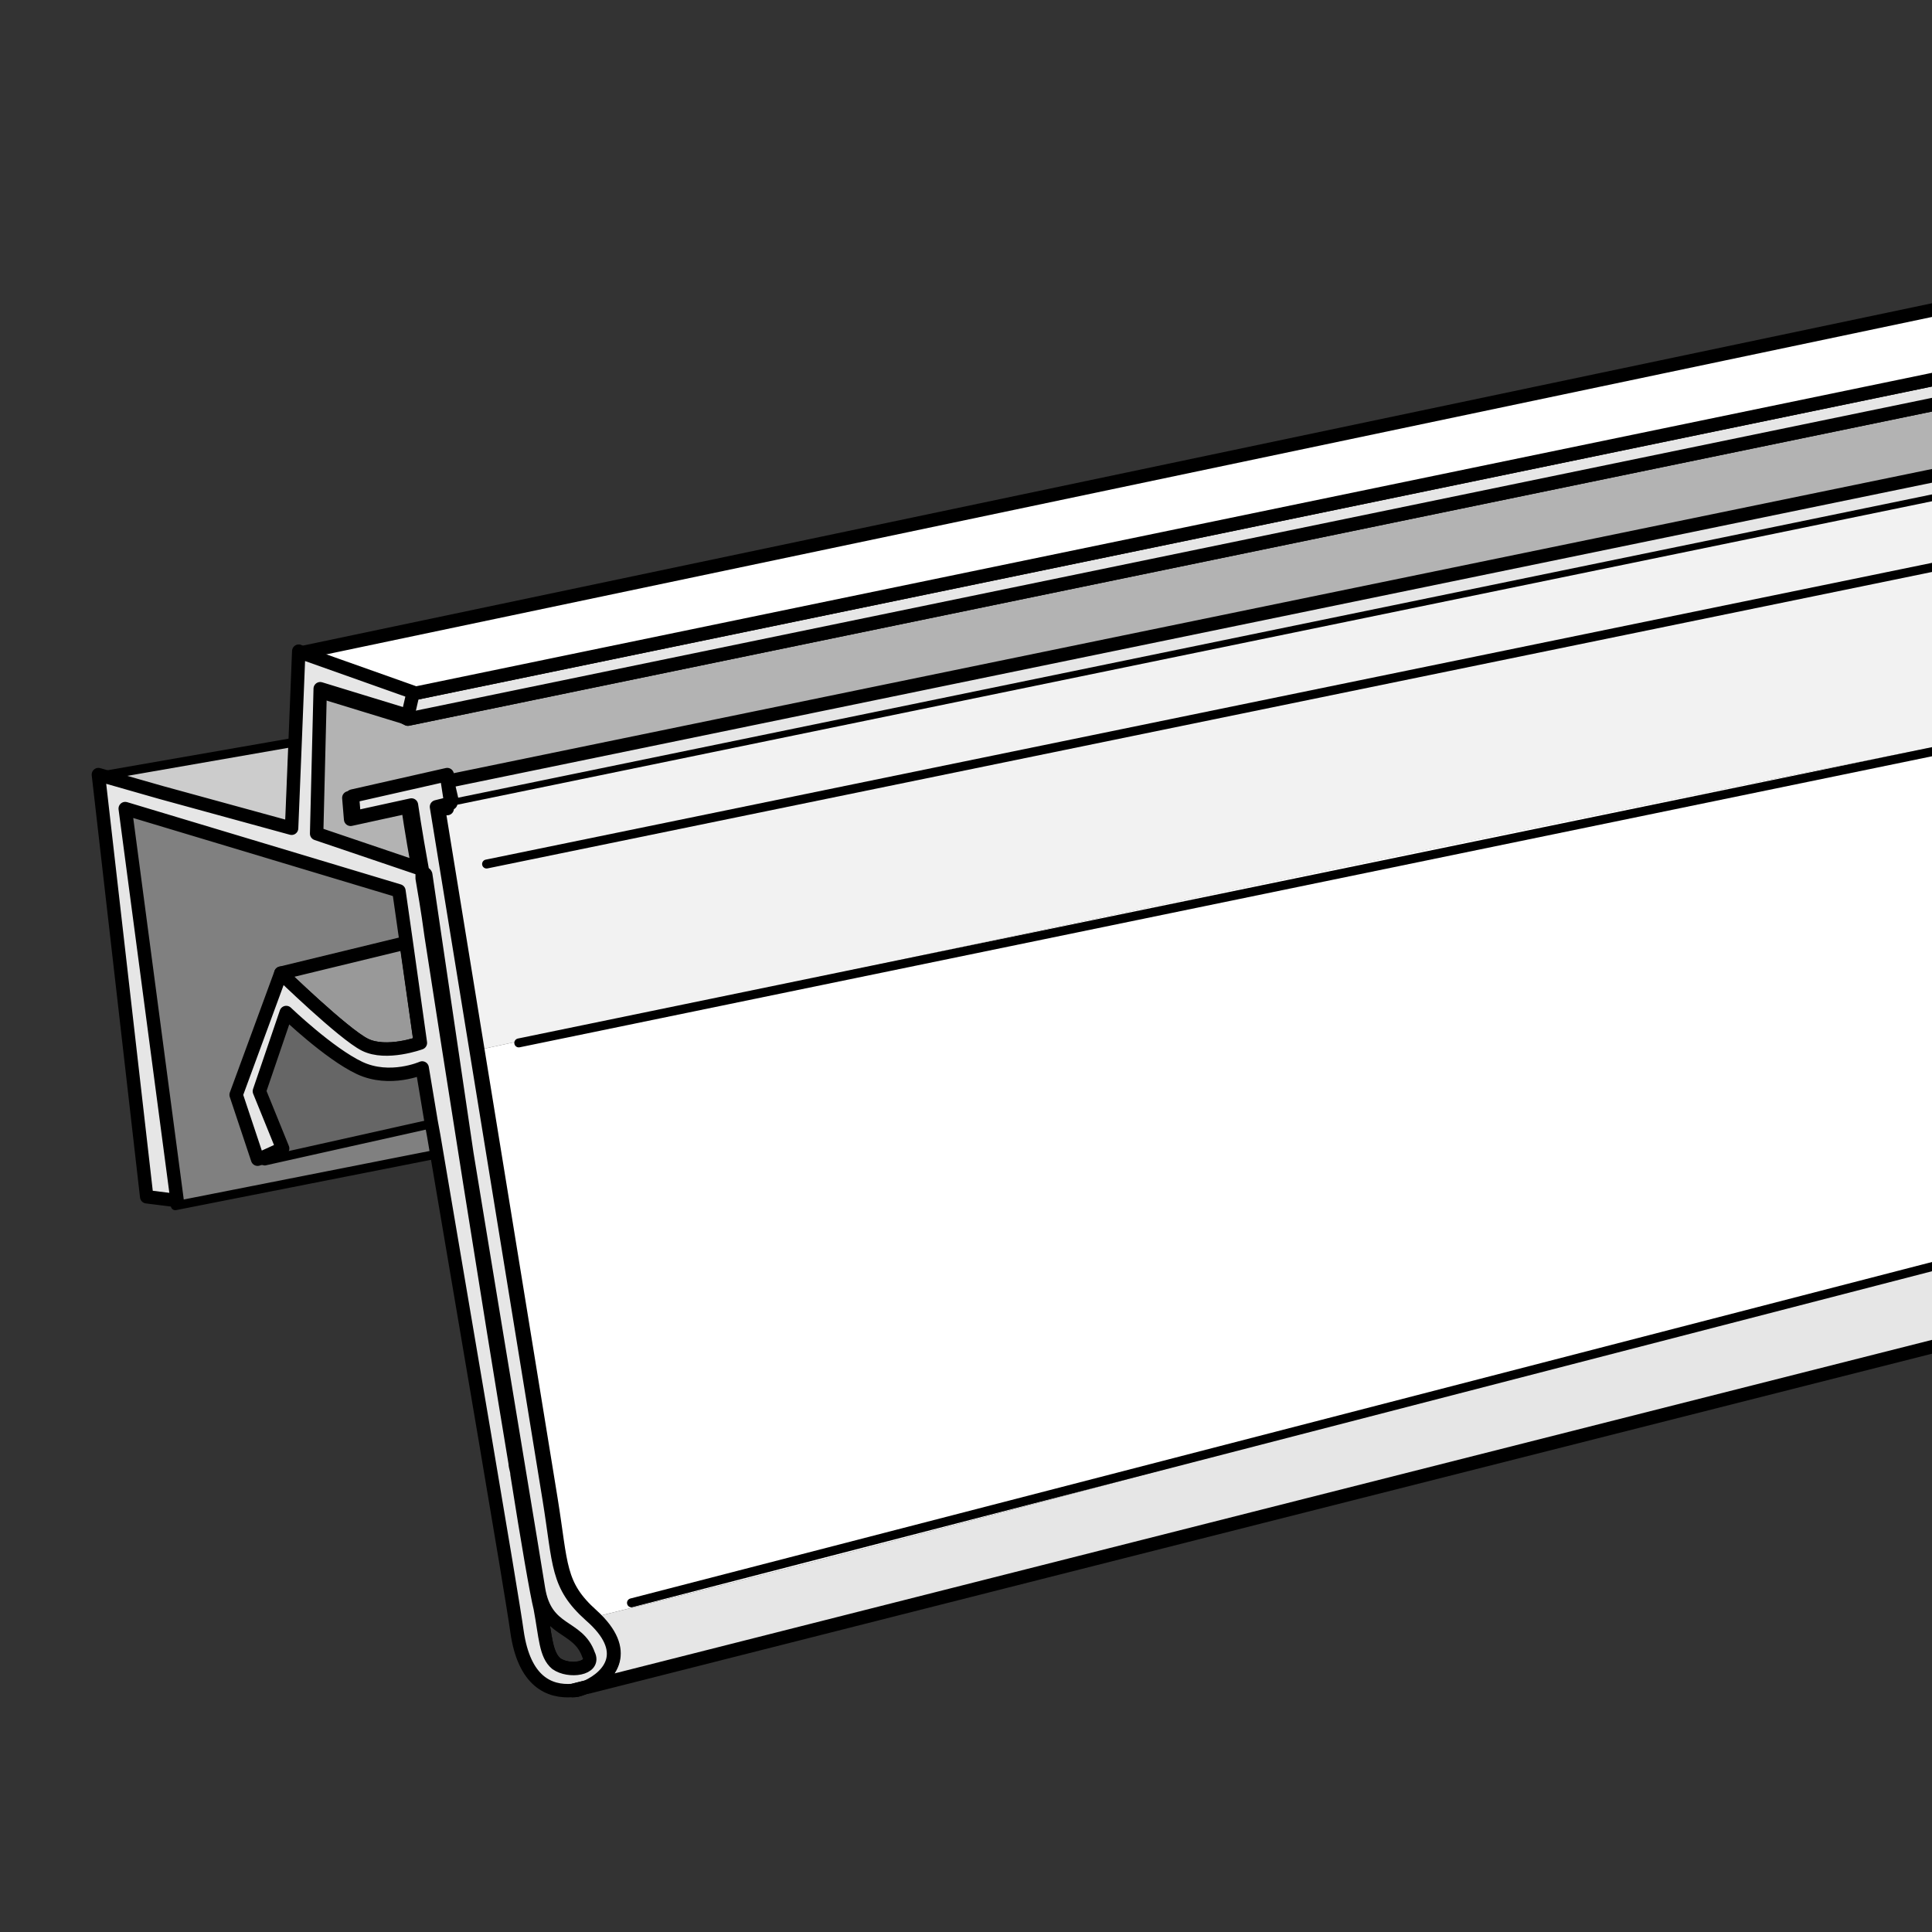 <?xml version="1.0" encoding="utf-8"?>
<!-- Generator: Adobe Illustrator 21.1.0, SVG Export Plug-In . SVG Version: 6.00 Build 0)  -->
<svg version="1.1" id="Layer_1" xmlns="http://www.w3.org/2000/svg" xmlns:xlink="http://www.w3.org/1999/xlink" x="0px" y="0px"
	 width="108px" height="108px" viewBox="0 0 108 108" style="enable-background:new 0 0 108 108;" xml:space="preserve">
<rect x="0" y="0" width="108" height="108" fill="#333333" stroke="none"/>
<style type="text/css">
	.st0{fill:#E6E6E6;stroke:#000000;stroke-width:0.75;stroke-linecap:round;stroke-linejoin:round;stroke-miterlimit:10;}
	.st1{fill:#B3B3B3;stroke:#000000;stroke-width:0.75;stroke-linecap:round;stroke-linejoin:round;stroke-miterlimit:10;}
	.st2{fill:#FFFFFF;stroke:#000000;stroke-width:0.75;stroke-linecap:round;stroke-linejoin:round;stroke-miterlimit:10;}
	.st3{fill:#F2F2F2;}
	.st4{fill:#FFFFFF;}
	.st5{fill:#E6E6E6;}
	.st6{fill:none;stroke:#000000;stroke-width:0.75;stroke-linecap:round;stroke-linejoin:round;stroke-miterlimit:10;}
	.st7{fill:#CCCCCC;stroke:#000000;stroke-width:0.5;stroke-linecap:round;stroke-linejoin:round;stroke-miterlimit:10;}
	.st8{fill:#808080;stroke:#000000;stroke-width:0.5;stroke-linecap:round;stroke-linejoin:round;stroke-miterlimit:10;}
	.st9{fill:#666666;stroke:#000000;stroke-width:0.5;stroke-linecap:round;stroke-linejoin:round;stroke-miterlimit:10;}
	.st10{fill:#999999;stroke:#000000;stroke-width:0.75;stroke-linecap:round;stroke-linejoin:round;stroke-miterlimit:10;}
	.st11{fill:none;stroke:#000000;stroke-width:0.5;stroke-linecap:round;stroke-linejoin:round;stroke-miterlimit:10;}
</style>
<g>
	<polyline class="st0" points="111.5,25.8 25,43.6 25.3,44.9 24.9,45 25,45.1 111.5,27.3 	"/>
	<path class="st1" d="M111.5,21.9L22.8,40.2l-0.2-0.1l-4.9-1.5l-0.2,8.1l5.9,2c-0.4-2.2-0.6-3.6-0.6-3.6l-3.2,0.7l-0.1-1.2l5.3-1.2
		l0.1,0.3l86.5-17.8"/>
	<polyline class="st0" points="111.5,20.5 23,38.8 22.9,38.8 22.6,40.1 22.8,40.2 111.5,21.9 	"/>
	<polyline class="st2" points="111.5,16.6 16.8,36.5 22.9,38.7 22.9,38.8 23,38.8 111.5,20.5 	"/>
	<path class="st3" d="M25,45.1L24.9,45l-0.4,0.1c0,0,1,6.2,2.2,13.6c20.4-4.4,59.6-12.7,84.8-17.6V27.3L25,45.1z"/>
	<path class="st4" d="M26.7,58.7c1.7,10.3,3.7,22.9,4.1,25.1c0.6,3.7,0.4,4.8,2.3,6.5c0,0,0.1,0.1,0.1,0.1
		c18.5-4.5,53.7-14.2,78.3-20.6V41.1C86.2,46,47.1,54.3,26.7,58.7z"/>
	<path class="st5" d="M33.2,90.4c2.1,1.9,0.9,3.3-0.3,3.9l78.6-19.9v-4.6C86.9,76.2,51.7,85.9,33.2,90.4z"/>
	<path class="st6" d="M111.5,74.4L32.9,94.3c1.2-0.6,2.4-2,0.2-4c-1.9-1.7-1.7-2.8-2.3-6.5c-0.6-3.7-6.3-38.7-6.3-38.7l0.4-0.1
		l0.1,0.2"/>
	<path class="st6" d="M111.5,74.4"/>
	<path class="st6" d="M31.1,93c-0.6-0.5-0.6-1.5-0.9-3.1c-0.2-0.8-0.7-3.7-1.3-7.5c0-0.2-0.1-0.4-0.1-0.6l-2.6-17.4
		c1.8,11,3.8,23,4,24.3c0.4,2.5,2.2,2,2.8,3.7C33.3,93.3,31.8,93.5,31.1,93z"/>
	<polygon class="st7" points="16.4,41.5 16.2,46.4 5.5,43.4 	"/>
	<path class="st8" d="M24.5,64.5L9.8,67.4l0-0.2l0.1,0L7,45.2l15.3,4.6l0.4,2.8l-7,1.7l-2.5,6.8l1.2,3.6l0.4,0.1l9.4-2.1
		C24.2,63.3,24.3,63.9,24.5,64.5z"/>
	<line class="st6" x1="24.7" y1="62.7" x2="24.1" y2="62.8"/>
	<path class="st9" d="M24.2,62.8L24.2,62.8l-9.4,2.1l-0.4-0.1l0.3-0.1l1.1-0.5L14.5,61l1.5-4.4c0,0,2.4,2.3,4.1,3.1
		c1.7,0.8,3.5,0,3.5,0S23.8,60.9,24.2,62.8z"/>
	<path class="st10" d="M23.5,58.3c0,0-1.9,0.7-3.1,0.1c-1.2-0.6-4.7-4-4.7-4l7-1.7L23.5,58.3z"/>
	<line class="st6" x1="25" y1="43.6" x2="24.8" y2="43.6"/>
	<g>
		<path class="st11" d="M111.5,31"/>
		<line class="st11" x1="27.2" y1="48.3" x2="111.5" y2="31"/>
		<path class="st11" d="M111.5,41.3"/>
		<line class="st11" x1="29" y1="58.3" x2="111.5" y2="41.3"/>
		<path class="st11" d="M111.5,69.9"/>
		<line class="st11" x1="35.3" y1="89.6" x2="111.5" y2="69.9"/>
	</g>
	<path class="st6" d="M24.3,52.2l1.8,12.2c-0.7-4.4-1.5-8.7-2-12.2c-0.2-1.2-0.4-2.2-0.5-3.2c0-0.1,0-0.2,0-0.3
		c0.2,0,0.2,0.1,0.2,0.1L24.3,52.2z"/>
	<path class="st6" d="M32.8,94.3c-0.3,0.1-0.5,0.2-0.7,0.2c0,0-0.1,0-0.1,0L32.8,94.3z"/>
	<path class="st0" d="M33,90.3c-1.9-1.7-1.7-2.8-2.3-6.5c-0.6-3.7-6.3-38.7-6.3-38.7l0.4-0.1l0.4-0.1L25,43.6L25,43.3l-5.3,1.2
		l0.1,1.2l3.2-0.7c0,0,0.2,1.4,0.6,3.6l-5.9-2l0.2-8.1l4.9,1.5l0.3-1.3l0,0l-6.2-2.2l-0.2-0.1l-0.2,5l-0.2,4.9l-7.3-2l-3.5-1
		l2.7,23.6l1.6,0.2l0.1,0L7,45.2l15.3,4.6l0.4,2.8l0.8,5.7c0,0-1.9,0.7-3.1,0.1c-1.2-0.6-4.7-4-4.7-4l-2.5,6.8l1.2,3.6l0.3-0.1
		l1.1-0.5L14.5,61l1.5-4.4c0,0,2.4,2.3,4.1,3.1c1.7,0.8,3.5,0,3.5,0s0.2,1.2,0.5,3v0c0.1,0.5,0.2,1.1,0.3,1.7
		c1.4,8.3,4.2,24.6,4.5,26.8c0.4,2.8,1.8,3.4,3.1,3.3l0.8-0.2c0,0,0,0,0,0C34.1,93.7,35.3,92.3,33,90.3z M31.1,93
		c-0.6-0.5-0.6-1.5-0.9-3.1c-0.2-0.8-0.7-3.7-1.3-7.5c0-0.2-0.1-0.4-0.1-0.6c-1.5-9-3.7-23-4.7-29.5c-0.2-1.5-0.4-2.6-0.5-3.2
		c0-0.1,0-0.2,0-0.3c0.2,0,0.2,0.1,0.2,0.1l0.5,3.4l1.8,12.2c1.8,11,3.8,23,4,24.3c0.4,2.5,2.2,2,2.8,3.7
		C33.3,93.3,31.8,93.5,31.1,93z"/>
	<path class="st6" d="M32.8,94.3c-0.3,0.1-0.5,0.2-0.7,0.2c0,0-0.1,0-0.1,0L32.8,94.3z"/>
	<path class="st6" d="M24.7,62.7"/>
	<path class="st6" d="M14.8,64.8"/>
</g>
</svg>
